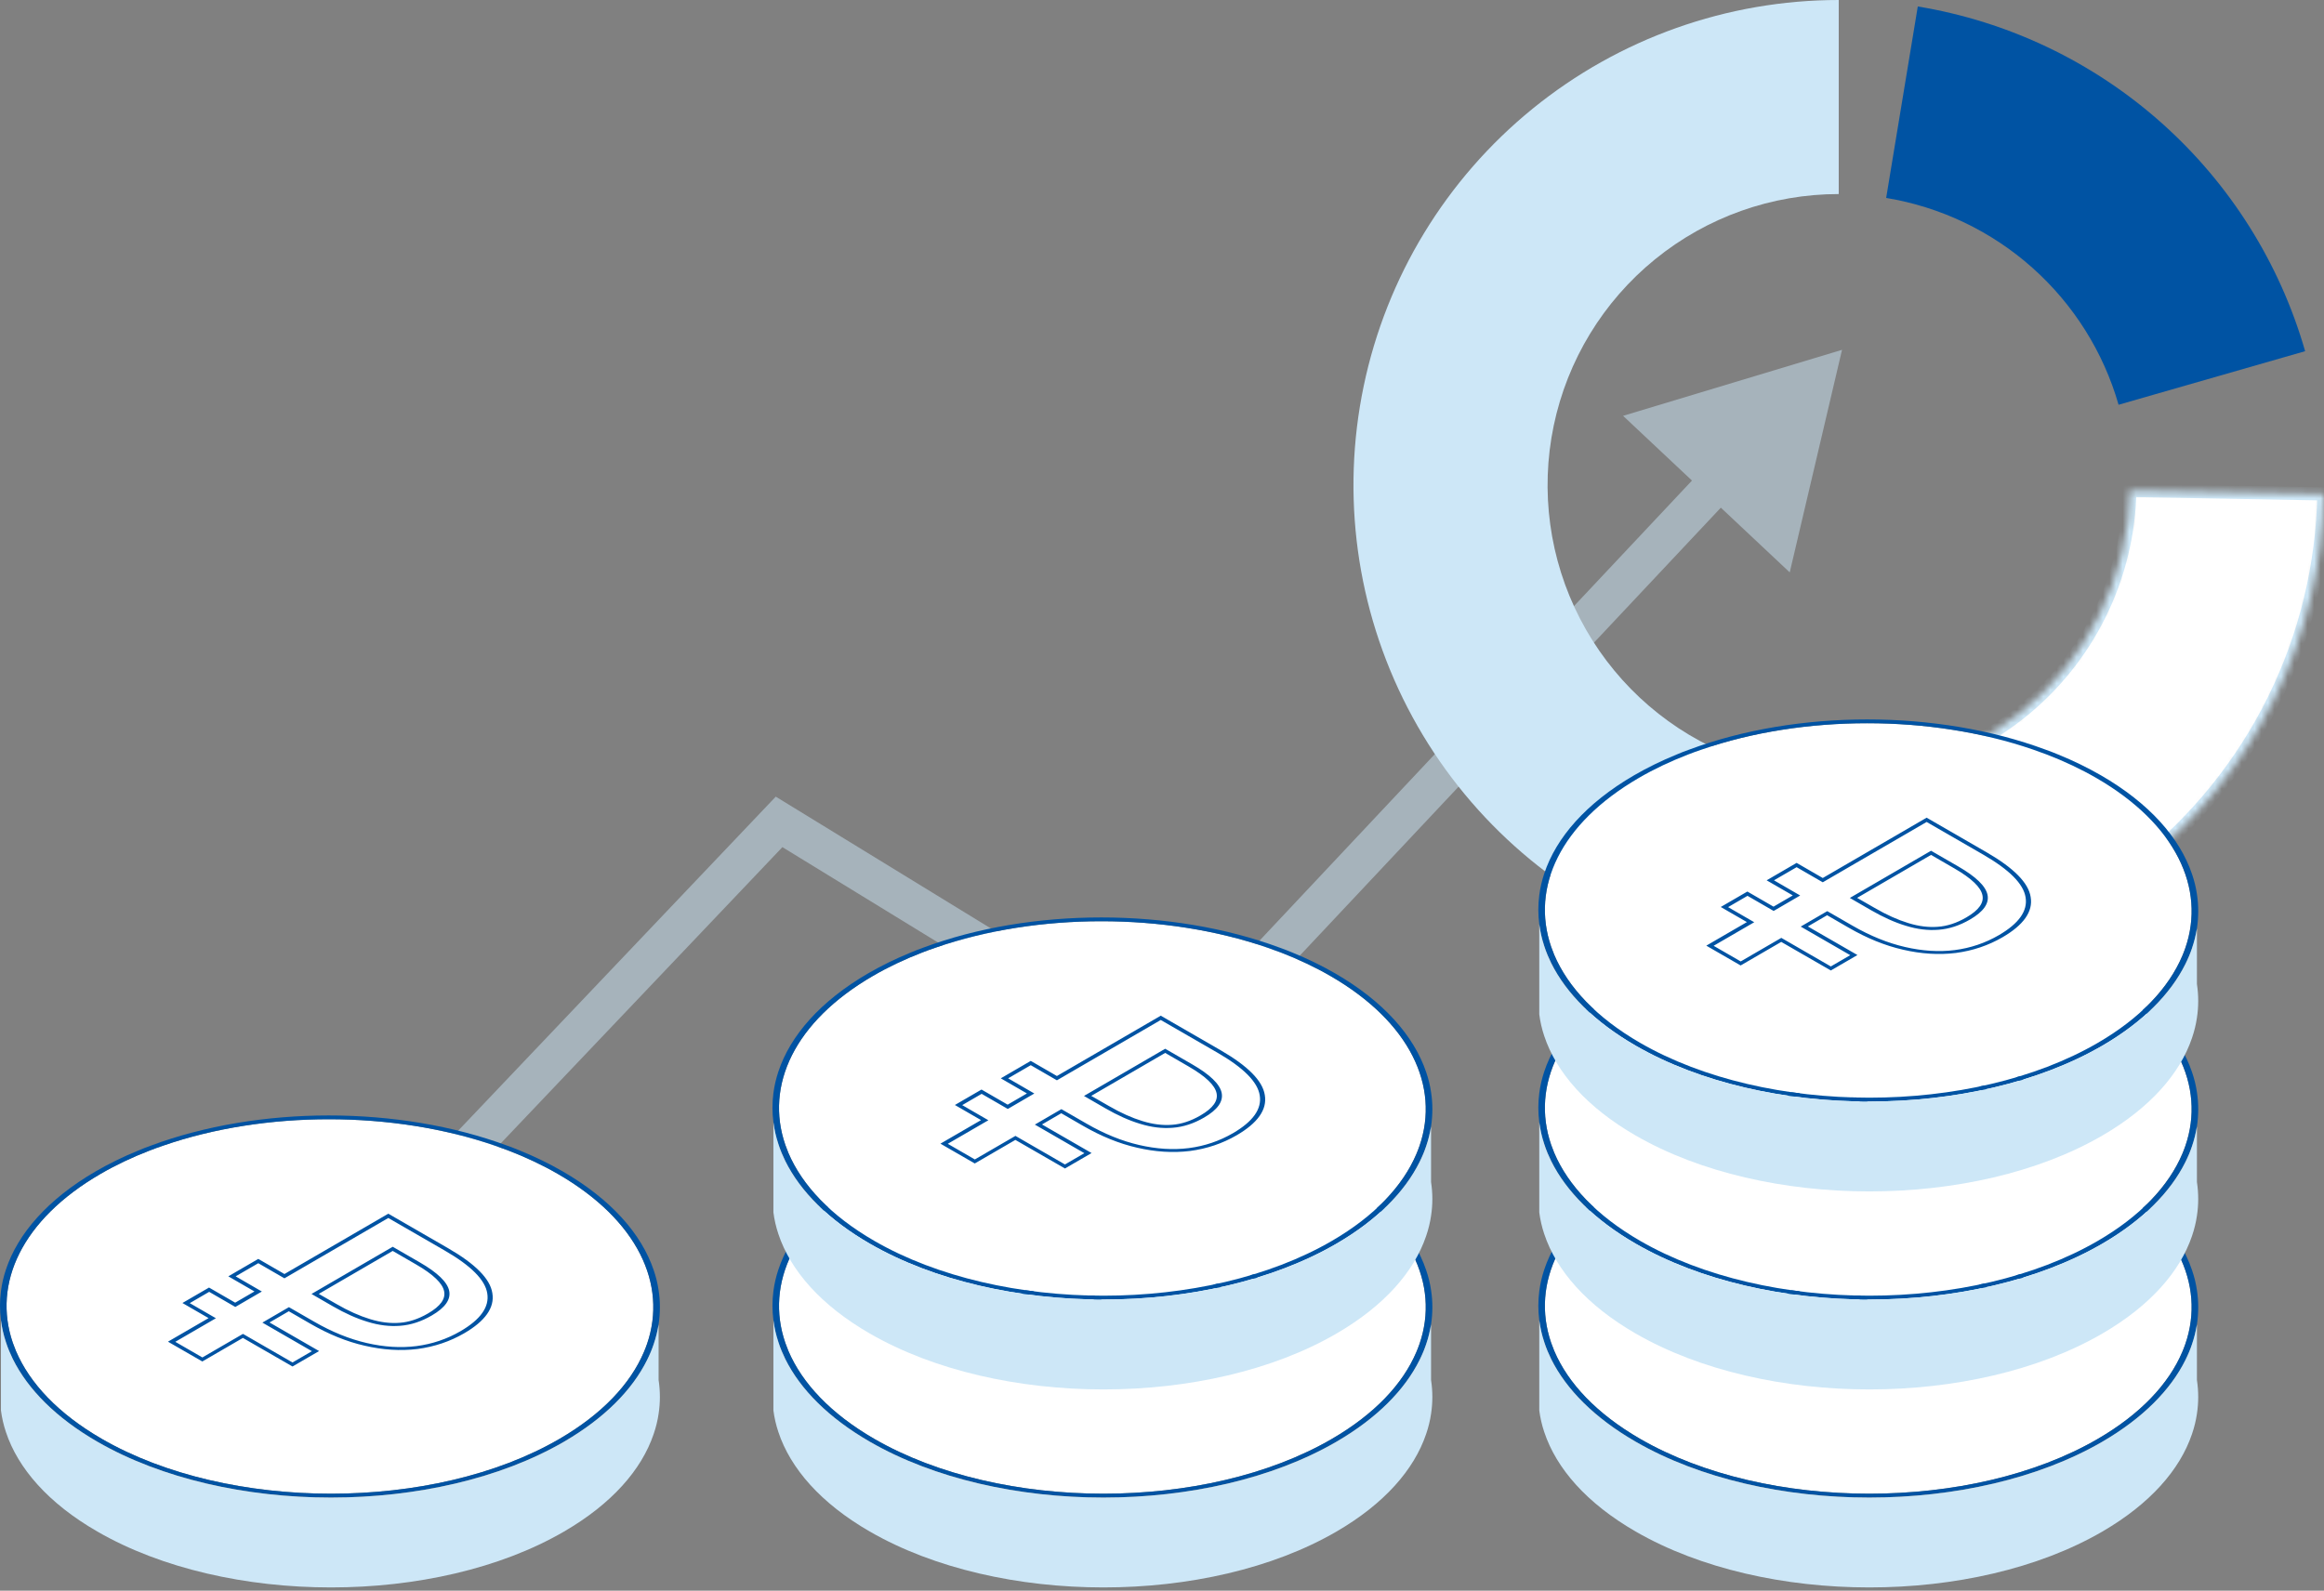 <svg width="352" height="241" viewBox="0 0 352 241" fill="none" xmlns="http://www.w3.org/2000/svg">
<rect x="0" y="0" width="352" height="241" fill="#808080" stroke="none"/>
<path opacity="0.5" d="M118.003 124.523L119.57 121.965L117.501 120.697L115.828 122.456L118.003 124.523ZM177.517 161L175.949 163.558L178.031 164.834L179.703 163.054L177.517 161ZM279 53L245.834 63.002L271.079 86.723L279 53ZM34.174 217.067L120.177 126.59L115.828 122.456L29.826 212.933L34.174 217.067ZM116.435 127.081L175.949 163.558L179.084 158.442L119.57 121.965L116.435 127.081ZM179.703 163.054L262.697 74.731L258.325 70.622L175.33 158.946L179.703 163.054Z" fill="#CDE7F7"/>
<path d="M349.143 53.208C345.305 39.845 337.755 27.845 327.37 18.6C316.985 9.356 304.191 3.247 290.473 0.982L285.684 29.989C293.914 31.348 301.591 35.014 307.822 40.56C314.053 46.107 318.583 53.307 320.886 61.325L349.143 53.208Z" fill="#0053A3"/>
<mask id="path-3-inside-1_8_3036" fill="white">
<path d="M263.124 145.374C273.73 147.643 284.706 147.536 295.266 145.062C305.825 142.588 315.707 137.808 324.201 131.065C332.695 124.321 339.591 115.781 344.396 106.058C349.2 96.334 351.793 85.668 351.988 74.824L322.593 74.294C322.476 80.801 320.92 87.201 318.037 93.035C315.155 98.869 311.017 103.993 305.92 108.039C300.824 112.085 294.895 114.953 288.559 116.437C282.224 117.922 275.638 117.986 269.274 116.624L263.124 145.374Z"/>
</mask>
<path d="M263.124 145.374C273.73 147.643 284.706 147.536 295.266 145.062C305.825 142.588 315.707 137.808 324.201 131.065C332.695 124.321 339.591 115.781 344.396 106.058C349.2 96.334 351.793 85.668 351.988 74.824L322.593 74.294C322.476 80.801 320.92 87.201 318.037 93.035C315.155 98.869 311.017 103.993 305.92 108.039C300.824 112.085 294.895 114.953 288.559 116.437C282.224 117.922 275.638 117.986 269.274 116.624L263.124 145.374Z" fill="white" stroke="#CDE7F7" stroke-width="2" mask="url(#path-3-inside-1_8_3036)"/>
<path d="M278.5 -3.21279e-06C261.613 -2.47461e-06 245.24 5.815 232.136 16.468C219.033 27.12 209.997 41.961 206.549 58.492C203.1 75.024 205.45 92.239 213.203 107.242C220.955 122.244 233.638 134.12 249.117 140.871L260.87 113.923C251.583 109.872 243.973 102.747 239.322 93.745C234.67 84.743 233.26 74.414 235.329 64.495C237.398 54.576 242.82 45.672 250.682 39.281C258.544 32.889 268.368 29.4 278.5 29.4L278.5 -3.21279e-06Z" fill="#CDE7F7"/>
<path d="M331.002 203.615C330.862 204.025 330.702 204.425 330.532 204.835C328.482 209.665 324.222 214.235 317.732 218.005C298.692 229.075 267.602 229.075 248.432 218.005C241.832 214.195 237.492 209.565 235.412 204.675C235.242 204.265 235.092 203.855 234.942 203.445C231.862 194.475 236.272 184.805 248.212 177.865C250.532 176.515 253.032 175.335 255.672 174.315C256.352 174.055 257.042 173.795 257.742 173.565C273.112 168.245 292.502 168.245 307.932 173.565C308.632 173.805 309.322 174.055 310.002 174.315C312.652 175.335 315.162 176.515 317.502 177.865C329.592 184.855 334.102 194.605 331.002 203.615Z" fill="white"/>
<path d="M332.753 195.475C332.603 194.445 332.353 193.425 332.003 192.415C330.143 186.935 325.553 181.705 318.213 177.465C316.183 176.295 314.023 175.245 311.763 174.325C311.123 174.055 310.473 173.805 309.823 173.575C293.403 167.475 272.193 167.475 255.843 173.575C255.193 173.805 254.552 174.055 253.923 174.325C251.673 175.245 249.522 176.295 247.502 177.465C240.232 181.685 235.692 186.915 233.892 192.365C233.532 193.445 233.282 194.535 233.142 195.635C232.953 197.095 232.953 198.565 233.142 200.025C233.282 201.125 233.532 202.225 233.892 203.315C234.033 203.765 234.202 204.215 234.382 204.655C234.552 205.065 234.743 205.485 234.943 205.895C237.222 210.485 241.482 214.805 247.732 218.415C267.292 229.715 299.013 229.705 318.443 218.415C324.563 214.855 328.753 210.595 331.003 206.065C331.202 205.655 331.393 205.255 331.562 204.845C331.723 204.455 331.873 204.065 332.003 203.675C332.342 202.675 332.592 201.675 332.753 200.665C333.013 198.935 333.022 197.185 332.753 195.475ZM331.003 203.615C330.863 204.025 330.702 204.425 330.533 204.835C328.482 209.665 324.223 214.235 317.733 218.005C298.693 229.075 267.603 229.075 248.432 218.005C241.833 214.195 237.493 209.565 235.413 204.675C235.243 204.265 235.093 203.855 234.943 203.445C231.863 194.475 236.273 184.805 248.212 177.865C250.532 176.515 253.033 175.335 255.673 174.315C256.353 174.055 257.042 173.795 257.743 173.565C273.112 168.245 292.503 168.245 307.933 173.565C308.632 173.805 309.323 174.055 310.003 174.315C312.653 175.335 315.163 176.515 317.503 177.865C329.592 184.855 334.103 194.605 331.003 203.615Z" fill="#0053A3"/>
<path d="M296.572 191.255L292.482 188.895L280.182 196.045L283.402 197.905C285.252 198.975 287.012 199.765 288.682 200.265C290.382 200.795 292.032 200.995 293.632 200.865C295.232 200.745 296.812 200.225 298.382 199.315C300.432 198.125 301.312 196.875 301.032 195.555C300.752 194.245 299.272 192.815 296.572 191.255ZM281.282 196.035L292.482 189.525L296.022 191.575C298.672 193.105 300.022 194.455 300.262 195.615C300.512 196.755 299.762 197.875 297.832 198.995C296.342 199.865 294.902 200.315 293.522 200.415C292.112 200.525 290.632 200.345 289.042 199.855C287.472 199.375 285.772 198.625 283.952 197.565L281.282 196.035ZM268.692 193.375L272.122 191.385L276.082 193.675L291.812 184.535L300.372 189.475C304.342 191.765 306.492 193.925 306.802 195.955C307.142 198.005 305.792 199.915 302.752 201.685C300.702 202.875 298.472 203.635 296.062 203.945C293.672 204.245 291.172 204.085 288.532 203.475C285.932 202.875 283.282 201.805 280.582 200.245L276.762 198.045L272.742 200.385L280.242 204.715L277.302 206.425L269.802 202.095L263.652 205.665L259.552 203.295L265.702 199.725L261.742 197.435L264.682 195.725L268.642 198.015L272.662 195.675L268.692 193.375ZM300.922 189.145L291.812 183.885L276.082 193.025L272.122 190.735L267.582 193.375L271.542 195.665L268.622 197.365L264.662 195.075L260.632 197.415L264.592 199.705L258.442 203.275L263.642 206.275L269.792 202.705L277.302 207.035L281.332 204.695L273.822 200.365L276.742 198.665L280.012 200.555C282.762 202.145 285.502 203.265 288.232 203.885C290.982 204.525 293.652 204.695 296.212 204.385H296.222C298.802 204.045 301.162 203.245 303.302 202.005C306.472 200.165 307.952 198.125 307.572 195.915C307.242 193.725 304.942 191.475 300.922 189.145Z" fill="#0053A3"/>
<path d="M332.753 214.205C332.603 215.235 332.353 216.255 332.003 217.275C330.173 222.685 325.653 227.845 318.443 232.035C299.013 243.335 267.293 243.335 247.733 232.035C240.333 227.765 235.723 222.485 233.893 216.955C233.533 215.875 233.283 214.785 233.143 213.685V200.035C233.283 201.135 233.533 202.235 233.893 203.325C234.033 203.775 234.203 204.225 234.383 204.665C234.553 205.075 234.743 205.495 234.943 205.905C237.223 210.495 241.483 214.815 247.733 218.425C267.293 229.725 299.013 229.715 318.443 218.425C324.563 214.855 328.753 210.595 331.003 206.065C331.203 205.655 331.393 205.255 331.563 204.845C331.723 204.455 331.873 204.065 332.003 203.675C332.343 202.675 332.593 201.675 332.753 200.665V209.085C333.013 210.795 333.013 212.505 332.753 214.205Z" fill="#CDE7F7"/>
<path d="M331.002 173.615C330.862 174.025 330.702 174.425 330.532 174.835C328.482 179.665 324.222 184.235 317.732 188.005C298.692 199.075 267.602 199.075 248.432 188.005C241.832 184.195 237.492 179.565 235.412 174.675C235.242 174.265 235.092 173.855 234.942 173.445C231.862 164.475 236.272 154.805 248.212 147.865C250.532 146.515 253.032 145.335 255.672 144.315C256.352 144.055 257.042 143.795 257.742 143.565C273.112 138.245 292.502 138.245 307.932 143.565C308.632 143.805 309.322 144.055 310.002 144.315C312.652 145.335 315.162 146.515 317.502 147.865C329.592 154.855 334.102 164.605 331.002 173.615Z" fill="white"/>
<path d="M332.753 165.475C332.603 164.445 332.353 163.425 332.003 162.415C330.143 156.935 325.553 151.705 318.213 147.465C316.183 146.295 314.023 145.245 311.763 144.325C311.123 144.055 310.473 143.805 309.823 143.575C293.403 137.475 272.193 137.475 255.843 143.575C255.193 143.805 254.552 144.055 253.923 144.325C251.673 145.245 249.522 146.295 247.502 147.465C240.232 151.685 235.692 156.915 233.892 162.365C233.532 163.445 233.282 164.535 233.142 165.635C232.953 167.095 232.953 168.565 233.142 170.025C233.282 171.125 233.532 172.225 233.892 173.315C234.033 173.765 234.202 174.215 234.382 174.655C234.552 175.065 234.743 175.485 234.943 175.895C237.222 180.485 241.482 184.805 247.732 188.415C267.292 199.715 299.013 199.705 318.443 188.415C324.563 184.855 328.753 180.595 331.003 176.065C331.202 175.655 331.393 175.255 331.562 174.845C331.723 174.455 331.873 174.065 332.003 173.675C332.342 172.675 332.592 171.675 332.753 170.665C333.013 168.935 333.022 167.185 332.753 165.475ZM331.003 173.615C330.863 174.025 330.702 174.425 330.533 174.835C328.482 179.665 324.223 184.235 317.733 188.005C298.693 199.075 267.603 199.075 248.432 188.005C241.833 184.195 237.493 179.565 235.413 174.675C235.243 174.265 235.093 173.855 234.943 173.445C231.863 164.475 236.273 154.805 248.212 147.865C250.532 146.515 253.033 145.335 255.673 144.315C256.353 144.055 257.042 143.795 257.743 143.565C273.112 138.245 292.503 138.245 307.933 143.565C308.632 143.805 309.323 144.055 310.003 144.315C312.653 145.335 315.163 146.515 317.503 147.865C329.592 154.855 334.103 164.605 331.003 173.615Z" fill="#0053A3"/>
<path d="M296.572 161.255L292.482 158.895L280.182 166.045L283.402 167.905C285.252 168.975 287.012 169.765 288.682 170.265C290.382 170.795 292.032 170.995 293.632 170.865C295.232 170.745 296.812 170.225 298.382 169.315C300.432 168.125 301.312 166.875 301.032 165.555C300.752 164.245 299.272 162.815 296.572 161.255ZM281.282 166.035L292.482 159.525L296.022 161.575C298.672 163.105 300.022 164.455 300.262 165.615C300.512 166.755 299.762 167.875 297.832 168.995C296.342 169.865 294.902 170.315 293.522 170.415C292.112 170.525 290.632 170.345 289.042 169.855C287.472 169.375 285.772 168.625 283.952 167.565L281.282 166.035ZM268.692 163.375L272.122 161.385L276.082 163.675L291.812 154.535L300.372 159.475C304.342 161.765 306.492 163.925 306.802 165.955C307.142 168.005 305.792 169.915 302.752 171.685C300.702 172.875 298.472 173.635 296.062 173.945C293.672 174.245 291.172 174.085 288.532 173.475C285.932 172.875 283.282 171.805 280.582 170.245L276.762 168.045L272.742 170.385L280.242 174.715L277.302 176.425L269.802 172.095L263.652 175.665L259.552 173.295L265.702 169.725L261.742 167.435L264.682 165.725L268.642 168.015L272.662 165.675L268.692 163.375ZM300.922 159.145L291.812 153.885L276.082 163.025L272.122 160.735L267.582 163.375L271.542 165.665L268.622 167.365L264.662 165.075L260.632 167.415L264.592 169.705L258.442 173.275L263.642 176.275L269.792 172.705L277.302 177.035L281.332 174.695L273.822 170.365L276.742 168.665L280.012 170.555C282.762 172.145 285.502 173.265 288.232 173.885C290.982 174.525 293.652 174.695 296.212 174.385H296.222C298.802 174.045 301.162 173.245 303.302 172.005C306.472 170.165 307.952 168.125 307.572 165.915C307.242 163.725 304.942 161.475 300.922 159.145Z" fill="#0053A3"/>
<path d="M332.753 184.205C332.603 185.235 332.353 186.255 332.003 187.275C330.173 192.685 325.653 197.845 318.443 202.035C299.013 213.335 267.293 213.335 247.733 202.035C240.333 197.765 235.723 192.485 233.893 186.955C233.533 185.875 233.283 184.785 233.143 183.685V170.035C233.283 171.135 233.533 172.235 233.893 173.325C234.033 173.775 234.203 174.225 234.383 174.665C234.553 175.075 234.743 175.495 234.943 175.905C237.223 180.495 241.483 184.815 247.733 188.425C267.293 199.725 299.013 199.715 318.443 188.425C324.563 184.855 328.753 180.595 331.003 176.065C331.203 175.655 331.393 175.255 331.563 174.845C331.723 174.455 331.873 174.065 332.003 173.675C332.343 172.675 332.593 171.675 332.753 170.665V179.085C333.013 180.795 333.013 182.505 332.753 184.205Z" fill="#CDE7F7"/>
<path d="M331.002 143.615C330.862 144.025 330.702 144.425 330.532 144.835C328.482 149.665 324.222 154.235 317.732 158.005C298.692 169.075 267.602 169.075 248.432 158.005C241.832 154.195 237.492 149.565 235.412 144.675C235.242 144.265 235.092 143.855 234.942 143.445C231.862 134.475 236.272 124.805 248.212 117.865C250.532 116.515 253.032 115.335 255.672 114.315C256.352 114.055 257.042 113.795 257.742 113.565C273.112 108.245 292.502 108.245 307.932 113.565C308.632 113.805 309.322 114.055 310.002 114.315C312.652 115.335 315.162 116.515 317.502 117.865C329.592 124.855 334.102 134.605 331.002 143.615Z" fill="white"/>
<path d="M332.753 135.475C332.603 134.445 332.353 133.425 332.003 132.415C330.143 126.935 325.553 121.705 318.213 117.465C316.183 116.295 314.023 115.245 311.763 114.325C311.123 114.055 310.473 113.805 309.823 113.575C293.403 107.475 272.193 107.475 255.843 113.575C255.193 113.805 254.552 114.055 253.923 114.325C251.673 115.245 249.522 116.295 247.502 117.465C240.232 121.685 235.692 126.915 233.892 132.365C233.532 133.445 233.282 134.535 233.142 135.635C232.953 137.095 232.953 138.565 233.142 140.025C233.282 141.125 233.532 142.225 233.892 143.315C234.033 143.765 234.202 144.215 234.382 144.655C234.552 145.065 234.743 145.485 234.943 145.895C237.222 150.485 241.482 154.805 247.732 158.415C267.292 169.715 299.013 169.705 318.443 158.415C324.563 154.855 328.753 150.595 331.003 146.065C331.202 145.655 331.393 145.255 331.562 144.845C331.723 144.455 331.873 144.065 332.003 143.675C332.342 142.675 332.592 141.675 332.753 140.665C333.013 138.935 333.022 137.185 332.753 135.475ZM331.003 143.615C330.863 144.025 330.702 144.425 330.533 144.835C328.482 149.665 324.223 154.235 317.733 158.005C298.693 169.075 267.603 169.075 248.432 158.005C241.833 154.195 237.493 149.565 235.413 144.675C235.243 144.265 235.093 143.855 234.943 143.445C231.863 134.475 236.273 124.805 248.212 117.865C250.532 116.515 253.033 115.335 255.673 114.315C256.353 114.055 257.042 113.795 257.743 113.565C273.112 108.245 292.503 108.245 307.933 113.565C308.632 113.805 309.323 114.055 310.003 114.315C312.653 115.335 315.163 116.515 317.503 117.865C329.592 124.855 334.103 134.605 331.003 143.615Z" fill="#0053A3"/>
<path d="M296.572 131.255L292.482 128.895L280.182 136.045L283.402 137.905C285.252 138.975 287.012 139.765 288.682 140.265C290.382 140.795 292.032 140.995 293.632 140.865C295.232 140.745 296.812 140.225 298.382 139.315C300.432 138.125 301.312 136.875 301.032 135.555C300.752 134.245 299.272 132.815 296.572 131.255ZM281.282 136.035L292.482 129.525L296.022 131.575C298.672 133.105 300.022 134.455 300.262 135.615C300.512 136.755 299.762 137.875 297.832 138.995C296.342 139.865 294.902 140.315 293.522 140.415C292.112 140.525 290.632 140.345 289.042 139.855C287.472 139.375 285.772 138.625 283.952 137.565L281.282 136.035ZM268.692 133.375L272.122 131.385L276.082 133.675L291.812 124.535L300.372 129.475C304.342 131.765 306.492 133.925 306.802 135.955C307.142 138.005 305.792 139.915 302.752 141.685C300.702 142.875 298.472 143.635 296.062 143.945C293.672 144.245 291.172 144.085 288.532 143.475C285.932 142.875 283.282 141.805 280.582 140.245L276.762 138.045L272.742 140.385L280.242 144.715L277.302 146.425L269.802 142.095L263.652 145.665L259.552 143.295L265.702 139.725L261.742 137.435L264.682 135.725L268.642 138.015L272.662 135.675L268.692 133.375ZM300.922 129.145L291.812 123.885L276.082 133.025L272.122 130.735L267.582 133.375L271.542 135.665L268.622 137.365L264.662 135.075L260.632 137.415L264.592 139.705L258.442 143.275L263.642 146.275L269.792 142.705L277.302 147.035L281.332 144.695L273.822 140.365L276.742 138.665L280.012 140.555C282.762 142.145 285.502 143.265 288.232 143.885C290.982 144.525 293.652 144.695 296.212 144.385H296.222C298.802 144.045 301.162 143.245 303.302 142.005C306.472 140.165 307.952 138.125 307.572 135.915C307.242 133.725 304.942 131.475 300.922 129.145Z" fill="#0053A3"/>
<path d="M332.753 154.205C332.603 155.235 332.353 156.255 332.003 157.275C330.173 162.685 325.653 167.845 318.443 172.035C299.013 183.335 267.293 183.335 247.733 172.035C240.333 167.765 235.723 162.485 233.893 156.955C233.533 155.875 233.283 154.785 233.143 153.685V140.035C233.283 141.135 233.533 142.235 233.893 143.325C234.033 143.775 234.203 144.225 234.383 144.665C234.553 145.075 234.743 145.495 234.943 145.905C237.223 150.495 241.483 154.815 247.733 158.425C267.293 169.725 299.013 169.715 318.443 158.425C324.563 154.855 328.753 150.595 331.003 146.065C331.203 145.655 331.393 145.255 331.563 144.845C331.723 144.455 331.873 144.065 332.003 143.675C332.343 142.675 332.593 141.675 332.753 140.665V149.085C333.013 150.795 333.013 152.505 332.753 154.205Z" fill="#CDE7F7"/>
<path d="M215.002 203.615C214.862 204.025 214.702 204.425 214.532 204.835C212.482 209.665 208.222 214.235 201.732 218.005C182.692 229.075 151.602 229.075 132.432 218.005C125.832 214.195 121.492 209.565 119.412 204.675C119.242 204.265 119.092 203.855 118.942 203.445C115.862 194.475 120.272 184.805 132.212 177.865C134.532 176.515 137.032 175.335 139.672 174.315C140.352 174.055 141.042 173.795 141.742 173.565C157.112 168.245 176.502 168.245 191.932 173.565C192.632 173.805 193.322 174.055 194.002 174.315C196.652 175.335 199.162 176.515 201.502 177.865C213.592 184.855 218.102 194.605 215.002 203.615Z" fill="white"/>
<path d="M216.753 195.475C216.603 194.445 216.353 193.425 216.003 192.415C214.143 186.935 209.553 181.705 202.213 177.465C200.183 176.295 198.023 175.245 195.763 174.325C195.123 174.055 194.473 173.805 193.823 173.575C177.403 167.475 156.193 167.475 139.843 173.575C139.193 173.805 138.552 174.055 137.923 174.325C135.673 175.245 133.522 176.295 131.502 177.465C124.232 181.685 119.692 186.915 117.892 192.365C117.532 193.445 117.282 194.535 117.142 195.635C116.953 197.095 116.953 198.565 117.142 200.025C117.282 201.125 117.532 202.225 117.892 203.315C118.033 203.765 118.202 204.215 118.382 204.655C118.552 205.065 118.743 205.485 118.943 205.895C121.222 210.485 125.482 214.805 131.732 218.415C151.292 229.715 183.013 229.705 202.443 218.415C208.563 214.855 212.753 210.595 215.003 206.065C215.202 205.655 215.393 205.255 215.562 204.845C215.723 204.455 215.873 204.065 216.003 203.675C216.342 202.675 216.592 201.675 216.753 200.665C217.013 198.935 217.022 197.185 216.753 195.475ZM215.003 203.615C214.863 204.025 214.702 204.425 214.533 204.835C212.482 209.665 208.223 214.235 201.733 218.005C182.693 229.075 151.603 229.075 132.432 218.005C125.833 214.195 121.493 209.565 119.413 204.675C119.243 204.265 119.093 203.855 118.943 203.445C115.863 194.475 120.273 184.805 132.212 177.865C134.532 176.515 137.033 175.335 139.673 174.315C140.353 174.055 141.042 173.795 141.743 173.565C157.112 168.245 176.503 168.245 191.933 173.565C192.632 173.805 193.323 174.055 194.003 174.315C196.653 175.335 199.163 176.515 201.503 177.865C213.592 184.855 218.103 194.605 215.003 203.615Z" fill="#0053A3"/>
<path d="M180.572 191.255L176.482 188.895L164.182 196.045L167.402 197.905C169.252 198.975 171.012 199.765 172.682 200.265C174.382 200.795 176.032 200.995 177.632 200.865C179.232 200.745 180.812 200.225 182.382 199.315C184.432 198.125 185.312 196.875 185.032 195.555C184.752 194.245 183.272 192.815 180.572 191.255ZM165.282 196.035L176.482 189.525L180.022 191.575C182.672 193.105 184.022 194.455 184.262 195.615C184.512 196.755 183.762 197.875 181.832 198.995C180.342 199.865 178.902 200.315 177.522 200.415C176.112 200.525 174.632 200.345 173.042 199.855C171.472 199.375 169.772 198.625 167.952 197.565L165.282 196.035ZM152.692 193.375L156.122 191.385L160.082 193.675L175.812 184.535L184.372 189.475C188.342 191.765 190.492 193.925 190.802 195.955C191.142 198.005 189.792 199.915 186.752 201.685C184.702 202.875 182.472 203.635 180.062 203.945C177.672 204.245 175.172 204.085 172.532 203.475C169.932 202.875 167.282 201.805 164.582 200.245L160.762 198.045L156.742 200.385L164.242 204.715L161.302 206.425L153.802 202.095L147.652 205.665L143.552 203.295L149.702 199.725L145.742 197.435L148.682 195.725L152.642 198.015L156.662 195.675L152.692 193.375ZM184.922 189.145L175.812 183.885L160.082 193.025L156.122 190.735L151.582 193.375L155.542 195.665L152.622 197.365L148.662 195.075L144.632 197.415L148.592 199.705L142.442 203.275L147.642 206.275L153.792 202.705L161.302 207.035L165.332 204.695L157.822 200.365L160.742 198.665L164.012 200.555C166.762 202.145 169.502 203.265 172.232 203.885C174.982 204.525 177.652 204.695 180.212 204.385H180.222C182.802 204.045 185.162 203.245 187.302 202.005C190.472 200.165 191.952 198.125 191.572 195.915C191.242 193.725 188.942 191.475 184.922 189.145Z" fill="#0053A3"/>
<path d="M216.753 214.205C216.603 215.235 216.353 216.255 216.003 217.275C214.173 222.685 209.653 227.845 202.443 232.035C183.013 243.335 151.293 243.335 131.733 232.035C124.333 227.765 119.723 222.485 117.893 216.955C117.533 215.875 117.283 214.785 117.143 213.685V200.035C117.283 201.135 117.533 202.235 117.893 203.325C118.033 203.775 118.203 204.225 118.383 204.665C118.553 205.075 118.743 205.495 118.943 205.905C121.223 210.495 125.483 214.815 131.733 218.425C151.293 229.725 183.013 229.715 202.443 218.425C208.563 214.855 212.753 210.595 215.003 206.065C215.203 205.655 215.393 205.255 215.563 204.845C215.723 204.455 215.873 204.065 216.003 203.675C216.343 202.675 216.593 201.675 216.753 200.665V209.085C217.013 210.795 217.013 212.505 216.753 214.205Z" fill="#CDE7F7"/>
<path d="M215.002 173.615C214.862 174.025 214.702 174.425 214.532 174.835C212.482 179.665 208.222 184.235 201.732 188.005C182.692 199.075 151.602 199.075 132.432 188.005C125.832 184.195 121.492 179.565 119.412 174.675C119.242 174.265 119.092 173.855 118.942 173.445C115.862 164.475 120.272 154.805 132.212 147.865C134.532 146.515 137.032 145.335 139.672 144.315C140.352 144.055 141.042 143.795 141.742 143.565C157.112 138.245 176.502 138.245 191.932 143.565C192.632 143.805 193.322 144.055 194.002 144.315C196.652 145.335 199.162 146.515 201.502 147.865C213.592 154.855 218.102 164.605 215.002 173.615Z" fill="white"/>
<path d="M216.753 165.475C216.603 164.445 216.353 163.425 216.003 162.415C214.143 156.935 209.553 151.705 202.213 147.465C200.183 146.295 198.023 145.245 195.763 144.325C195.123 144.055 194.473 143.805 193.823 143.575C177.403 137.475 156.193 137.475 139.843 143.575C139.193 143.805 138.552 144.055 137.923 144.325C135.673 145.245 133.522 146.295 131.502 147.465C124.232 151.685 119.692 156.915 117.892 162.365C117.532 163.445 117.282 164.535 117.142 165.635C116.953 167.095 116.953 168.565 117.142 170.025C117.282 171.125 117.532 172.225 117.892 173.315C118.033 173.765 118.202 174.215 118.382 174.655C118.552 175.065 118.743 175.485 118.943 175.895C121.222 180.485 125.482 184.805 131.732 188.415C151.292 199.715 183.013 199.705 202.443 188.415C208.563 184.855 212.753 180.595 215.003 176.065C215.202 175.655 215.393 175.255 215.562 174.845C215.723 174.455 215.873 174.065 216.003 173.675C216.342 172.675 216.592 171.675 216.753 170.665C217.013 168.935 217.022 167.185 216.753 165.475ZM215.003 173.615C214.863 174.025 214.702 174.425 214.533 174.835C212.482 179.665 208.223 184.235 201.733 188.005C182.693 199.075 151.603 199.075 132.432 188.005C125.833 184.195 121.493 179.565 119.413 174.675C119.243 174.265 119.093 173.855 118.943 173.445C115.863 164.475 120.273 154.805 132.212 147.865C134.532 146.515 137.033 145.335 139.673 144.315C140.353 144.055 141.042 143.795 141.743 143.565C157.112 138.245 176.503 138.245 191.933 143.565C192.632 143.805 193.323 144.055 194.003 144.315C196.653 145.335 199.163 146.515 201.503 147.865C213.592 154.855 218.103 164.605 215.003 173.615Z" fill="#0053A3"/>
<path d="M180.572 161.255L176.482 158.895L164.182 166.045L167.402 167.905C169.252 168.975 171.012 169.765 172.682 170.265C174.382 170.795 176.032 170.995 177.632 170.865C179.232 170.745 180.812 170.225 182.382 169.315C184.432 168.125 185.312 166.875 185.032 165.555C184.752 164.245 183.272 162.815 180.572 161.255ZM165.282 166.035L176.482 159.525L180.022 161.575C182.672 163.105 184.022 164.455 184.262 165.615C184.512 166.755 183.762 167.875 181.832 168.995C180.342 169.865 178.902 170.315 177.522 170.415C176.112 170.525 174.632 170.345 173.042 169.855C171.472 169.375 169.772 168.625 167.952 167.565L165.282 166.035ZM152.692 163.375L156.122 161.385L160.082 163.675L175.812 154.535L184.372 159.475C188.342 161.765 190.492 163.925 190.802 165.955C191.142 168.005 189.792 169.915 186.752 171.685C184.702 172.875 182.472 173.635 180.062 173.945C177.672 174.245 175.172 174.085 172.532 173.475C169.932 172.875 167.282 171.805 164.582 170.245L160.762 168.045L156.742 170.385L164.242 174.715L161.302 176.425L153.802 172.095L147.652 175.665L143.552 173.295L149.702 169.725L145.742 167.435L148.682 165.725L152.642 168.015L156.662 165.675L152.692 163.375ZM184.922 159.145L175.812 153.885L160.082 163.025L156.122 160.735L151.582 163.375L155.542 165.665L152.622 167.365L148.662 165.075L144.632 167.415L148.592 169.705L142.442 173.275L147.642 176.275L153.792 172.705L161.302 177.035L165.332 174.695L157.822 170.365L160.742 168.665L164.012 170.555C166.762 172.145 169.502 173.265 172.232 173.885C174.982 174.525 177.652 174.695 180.212 174.385H180.222C182.802 174.045 185.162 173.245 187.302 172.005C190.472 170.165 191.952 168.125 191.572 165.915C191.242 163.725 188.942 161.475 184.922 159.145Z" fill="#0053A3"/>
<path d="M216.753 184.205C216.603 185.235 216.353 186.255 216.003 187.275C214.173 192.685 209.653 197.845 202.443 202.035C183.013 213.335 151.293 213.335 131.733 202.035C124.333 197.765 119.723 192.485 117.893 186.955C117.533 185.875 117.283 184.785 117.143 183.685V170.035C117.283 171.135 117.533 172.235 117.893 173.325C118.033 173.775 118.203 174.225 118.383 174.665C118.553 175.075 118.743 175.495 118.943 175.905C121.223 180.495 125.483 184.815 131.733 188.425C151.293 199.725 183.013 199.715 202.443 188.425C208.563 184.855 212.753 180.595 215.003 176.065C215.203 175.655 215.393 175.255 215.563 174.845C215.723 174.455 215.873 174.065 216.003 173.675C216.343 172.675 216.593 171.675 216.753 170.665V179.085C217.013 180.795 217.013 182.505 216.753 184.205Z" fill="#CDE7F7"/>
<path d="M98.002 203.615C97.862 204.025 97.703 204.425 97.532 204.835C95.483 209.665 91.222 214.235 84.733 218.005C65.692 229.075 34.602 229.075 15.432 218.005C8.832 214.195 4.492 209.565 2.412 204.675C2.242 204.265 2.092 203.855 1.942 203.445C-1.138 194.475 3.272 184.805 15.213 177.865C17.532 176.515 20.032 175.335 22.672 174.315C23.352 174.055 24.043 173.795 24.742 173.565C40.112 168.245 59.502 168.245 74.933 173.565C75.632 173.805 76.323 174.055 77.002 174.315C79.653 175.335 82.162 176.515 84.502 177.865C96.593 184.855 101.102 194.605 98.002 203.615Z" fill="white"/>
<path d="M99.752 195.475C99.603 194.445 99.353 193.425 99.002 192.415C97.142 186.935 92.552 181.705 85.213 177.465C83.183 176.295 81.022 175.245 78.763 174.325C78.123 174.055 77.472 173.805 76.823 173.575C60.403 167.475 39.193 167.475 22.843 173.575C22.192 173.805 21.552 174.055 20.922 174.325C18.672 175.245 16.523 176.295 14.502 177.465C7.232 181.685 2.692 186.915 0.892 192.365C0.532 193.445 0.282 194.535 0.142 195.635C-0.048 197.095 -0.048 198.565 0.142 200.025C0.282 201.125 0.532 202.225 0.892 203.315C1.032 203.765 1.202 204.215 1.383 204.655C1.552 205.065 1.742 205.485 1.942 205.895C4.223 210.485 8.482 214.805 14.732 218.415C34.292 229.715 66.013 229.705 85.442 218.415C91.562 214.855 95.752 210.595 98.002 206.065C98.203 205.655 98.392 205.255 98.562 204.845C98.722 204.455 98.873 204.065 99.002 203.675C99.343 202.675 99.593 201.675 99.752 200.665C100.013 198.935 100.022 197.185 99.752 195.475ZM98.002 203.615C97.862 204.025 97.703 204.425 97.532 204.835C95.483 209.665 91.222 214.235 84.733 218.005C65.692 229.075 34.602 229.075 15.432 218.005C8.832 214.195 4.492 209.565 2.413 204.675C2.243 204.265 2.092 203.855 1.942 203.445C-1.137 194.475 3.272 184.805 15.213 177.865C17.532 176.515 20.032 175.335 22.672 174.315C23.352 174.055 24.043 173.795 24.742 173.565C40.112 168.245 59.502 168.245 74.933 173.565C75.632 173.805 76.323 174.055 77.002 174.315C79.653 175.335 82.162 176.515 84.502 177.865C96.593 184.855 101.103 194.605 98.002 203.615Z" fill="#0053A3"/>
<path d="M63.572 191.255L59.482 188.895L47.182 196.045L50.402 197.905C52.252 198.975 54.012 199.765 55.682 200.265C57.382 200.795 59.032 200.995 60.632 200.865C62.232 200.745 63.812 200.225 65.382 199.315C67.432 198.125 68.312 196.875 68.032 195.555C67.752 194.245 66.272 192.815 63.572 191.255ZM48.282 196.035L59.482 189.525L63.022 191.575C65.672 193.105 67.022 194.455 67.262 195.615C67.512 196.755 66.762 197.875 64.832 198.995C63.342 199.865 61.902 200.315 60.522 200.415C59.112 200.525 57.632 200.345 56.042 199.855C54.472 199.375 52.772 198.625 50.952 197.565L48.282 196.035ZM35.692 193.375L39.122 191.385L43.082 193.675L58.812 184.535L67.372 189.475C71.342 191.765 73.492 193.925 73.802 195.955C74.142 198.005 72.792 199.915 69.752 201.685C67.702 202.875 65.472 203.635 63.062 203.945C60.672 204.245 58.172 204.085 55.532 203.475C52.932 202.875 50.282 201.805 47.582 200.245L43.762 198.045L39.742 200.385L47.242 204.715L44.302 206.425L36.802 202.095L30.652 205.665L26.552 203.295L32.702 199.725L28.742 197.435L31.682 195.725L35.642 198.015L39.662 195.675L35.692 193.375ZM67.922 189.145L58.812 183.885L43.082 193.025L39.122 190.735L34.582 193.375L38.542 195.665L35.622 197.365L31.662 195.075L27.632 197.415L31.592 199.705L25.442 203.275L30.642 206.275L36.792 202.705L44.302 207.035L48.332 204.695L40.822 200.365L43.742 198.665L47.012 200.555C49.762 202.145 52.502 203.265 55.232 203.885C57.982 204.525 60.652 204.695 63.212 204.385H63.222C65.802 204.045 68.162 203.245 70.302 202.005C73.472 200.165 74.952 198.125 74.572 195.915C74.242 193.725 71.942 191.475 67.922 189.145Z" fill="#0053A3"/>
<path d="M99.753 214.205C99.603 215.235 99.353 216.255 99.003 217.275C97.173 222.685 92.653 227.845 85.443 232.035C66.013 243.335 34.293 243.335 14.733 232.035C7.333 227.765 2.723 222.485 0.893 216.955C0.533 215.875 0.283 214.785 0.143 213.685V200.035C0.283 201.135 0.533 202.235 0.893 203.325C1.033 203.775 1.203 204.225 1.383 204.665C1.553 205.075 1.743 205.495 1.943 205.905C4.223 210.495 8.483 214.815 14.733 218.425C34.293 229.725 66.013 229.715 85.443 218.425C91.563 214.855 95.753 210.595 98.003 206.065C98.203 205.655 98.393 205.255 98.563 204.845C98.723 204.455 98.873 204.065 99.003 203.675C99.343 202.675 99.593 201.675 99.753 200.665V209.085C100.013 210.795 100.013 212.505 99.753 214.205Z" fill="#CDE7F7"/>
</svg>
